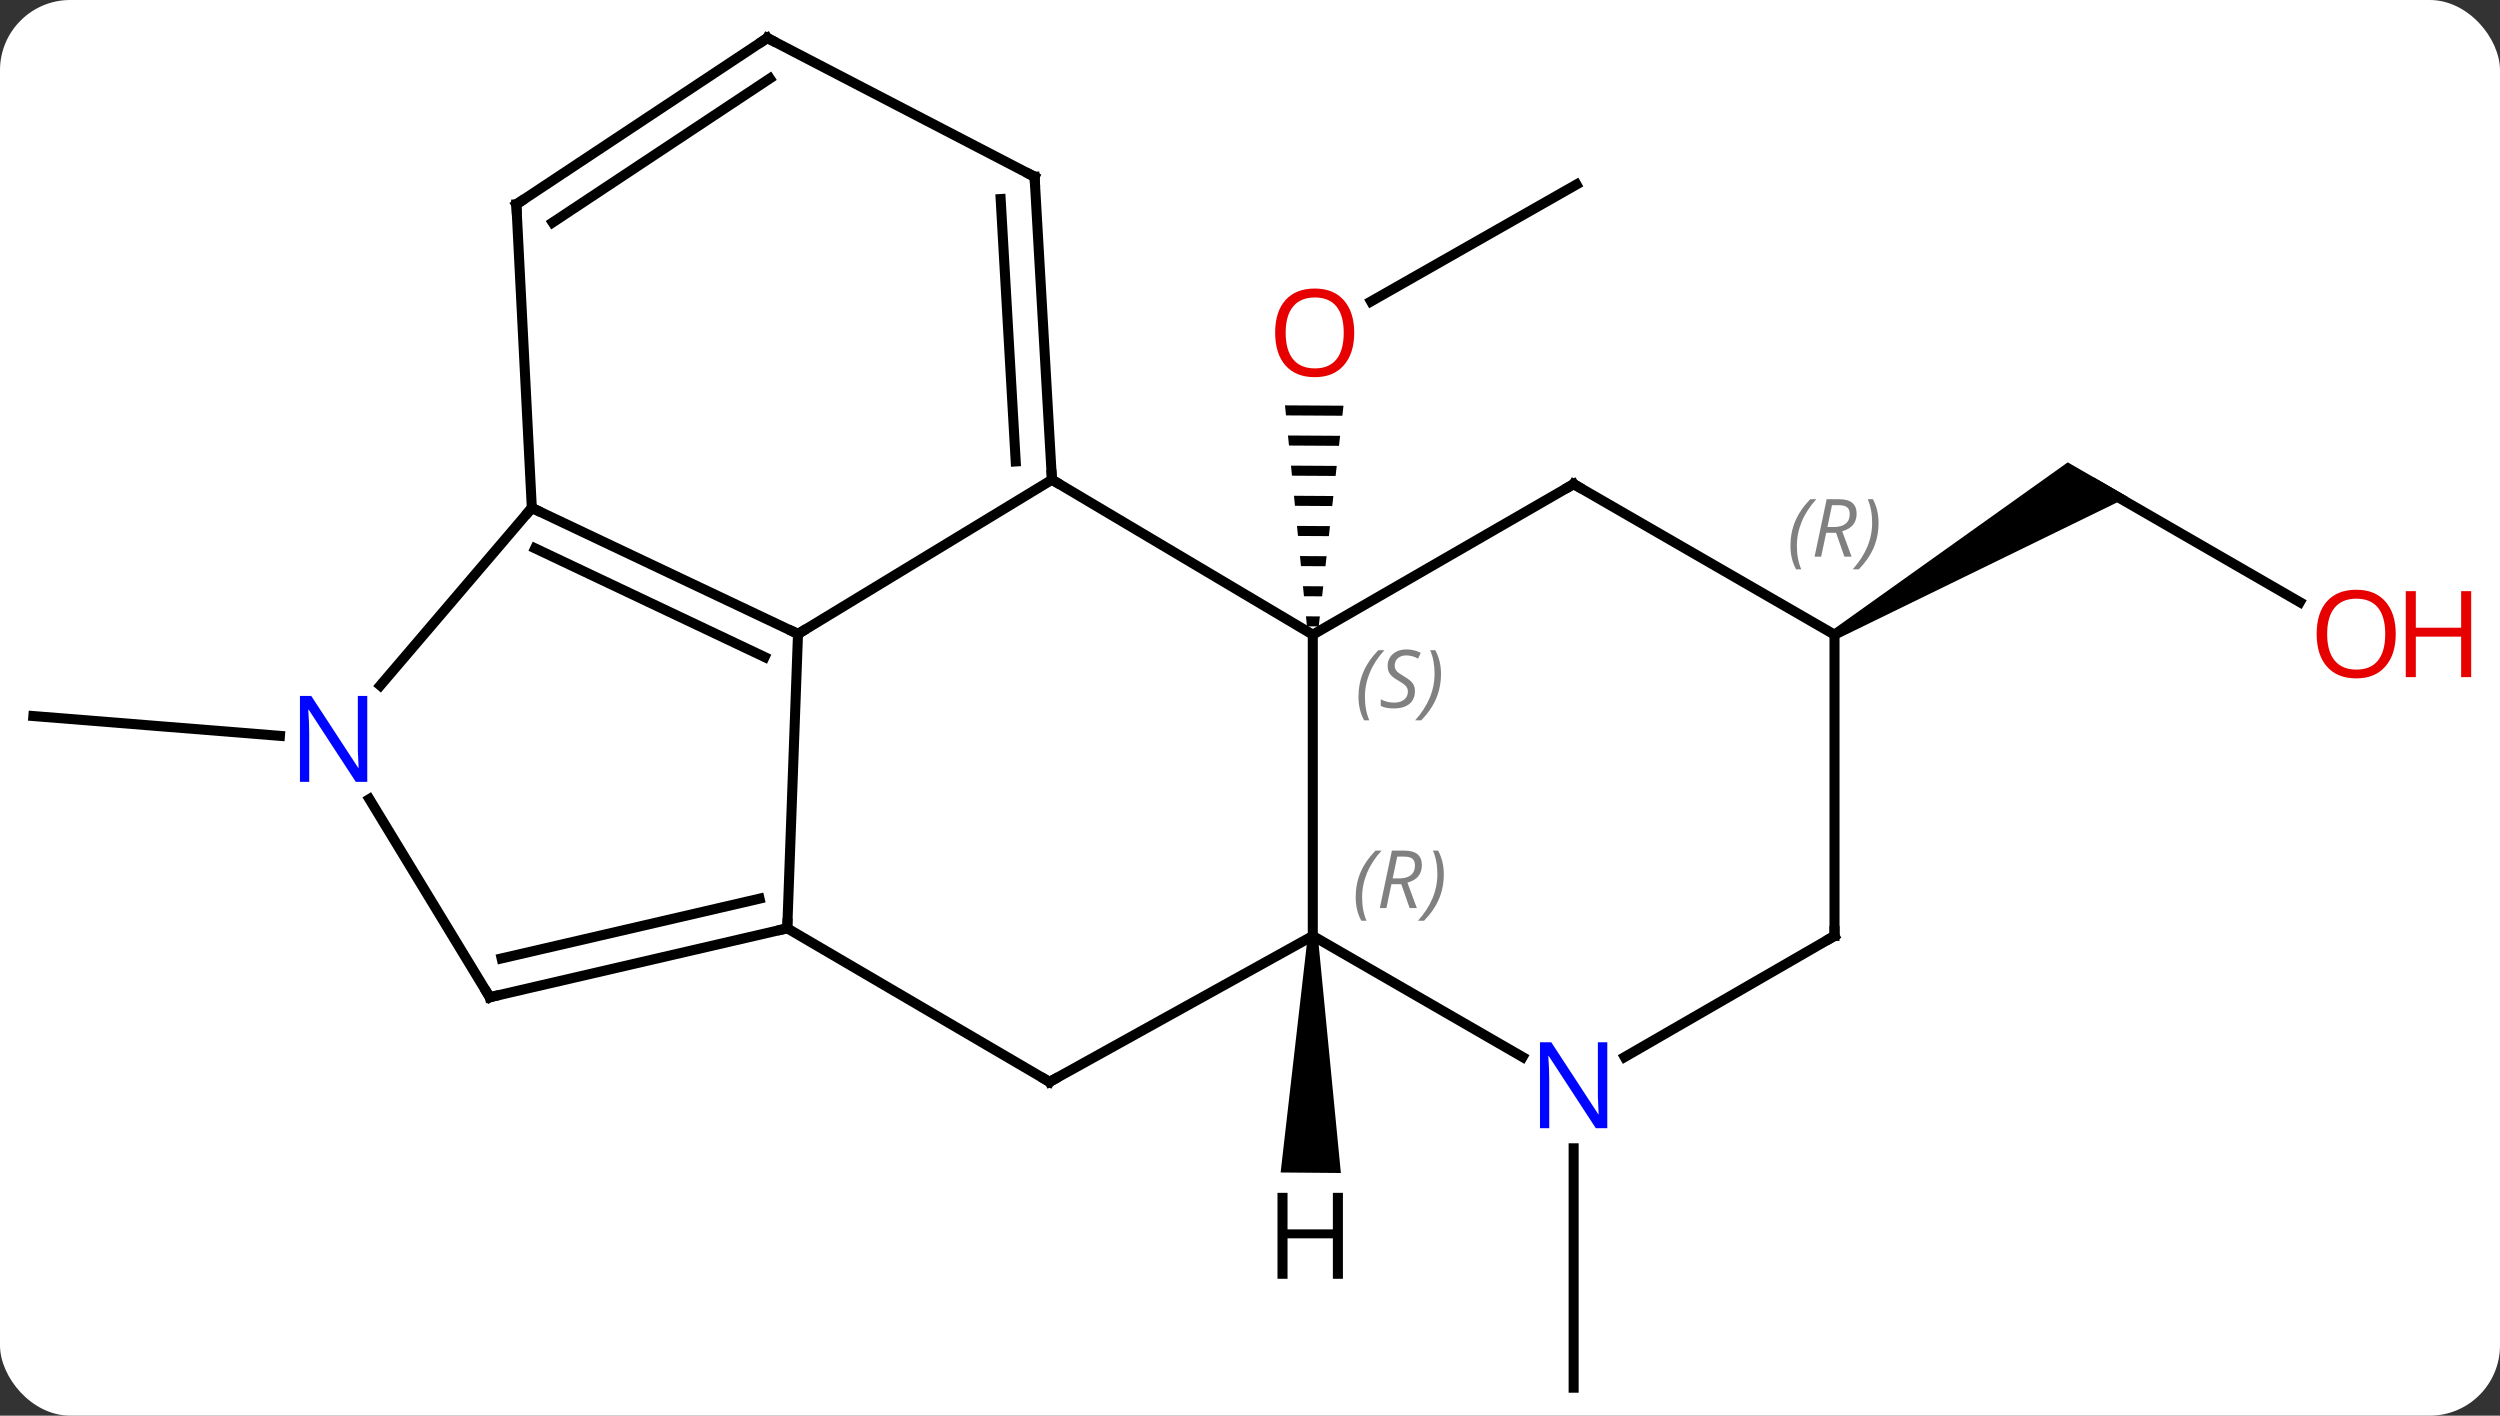 <svg width="249" viewBox="0 0 249 141" style="fill-opacity:1; color-rendering:auto; color-interpolation:auto; text-rendering:auto; stroke:black; stroke-linecap:square; stroke-miterlimit:10; shape-rendering:auto; stroke-opacity:1; fill:black; stroke-dasharray:none; font-weight:normal; stroke-width:1; font-family:'Open Sans'; font-style:normal; stroke-linejoin:miter; font-size:12; stroke-dashoffset:0; image-rendering:auto;" height="141" class="cas-substance-image" xmlns:xlink="http://www.w3.org/1999/xlink" xmlns="http://www.w3.org/2000/svg"><rect x="0" y="0" width="249" height="141" fill="#333333" stroke="none"/><svg class="cas-substance-single-component"><rect y="0" x="0" width="249" stroke="none" ry="7" rx="7" height="141" fill="white" class="cas-substance-group"/><svg y="0" x="0" width="249" viewBox="0 0 249 141" style="fill:black;" height="141" class="cas-substance-single-component-image"><svg><g><g transform="translate(119,71)" style="text-rendering:geometricPrecision; color-rendering:optimizeQuality; color-interpolation:linearRGB; stroke-linecap:butt; image-rendering:optimizeQuality;"><line y2="-52.623" y1="-40.979" x2="38.016" x1="17.555" style="fill:none;"/><path style="stroke:none;" d="M8.985 -30.627 L9.085 -29.626 L9.085 -29.626 L14.699 -29.592 L14.699 -29.592 L14.811 -30.591 L14.811 -30.591 L8.985 -30.627 ZM9.283 -27.625 L9.383 -26.624 L9.383 -26.624 L14.363 -26.594 L14.363 -26.594 L14.475 -27.593 L14.475 -27.593 L9.283 -27.625 ZM9.582 -24.623 L9.681 -23.622 L9.681 -23.622 L14.027 -23.596 L14.027 -23.596 L14.139 -24.595 L14.139 -24.595 L9.582 -24.623 ZM9.88 -21.621 L9.979 -20.621 L9.979 -20.621 L13.691 -20.598 L13.691 -20.598 L13.803 -21.597 L13.803 -21.597 L9.88 -21.621 ZM10.178 -18.619 L10.277 -17.619 L10.277 -17.619 L13.354 -17.6 L13.354 -17.6 L13.466 -18.599 L13.466 -18.599 L10.178 -18.619 ZM10.476 -15.617 L10.576 -14.617 L10.576 -14.617 L13.018 -14.602 L13.018 -14.602 L13.13 -15.601 L13.13 -15.601 L10.476 -15.617 ZM10.774 -12.616 L10.874 -11.615 L10.874 -11.615 L12.682 -11.604 L12.682 -11.604 L12.794 -12.603 L12.794 -12.603 L10.774 -12.616 ZM11.073 -9.614 L11.172 -8.613 L11.172 -8.613 L12.346 -8.606 L12.346 -8.606 L12.458 -9.605 L12.458 -9.605 L11.073 -9.614 Z"/><line y2="43.371" y1="67.215" x2="37.734" x1="37.734" style="fill:none;"/><line y2="-11.026" y1="-22.785" x2="110.063" x1="89.697" style="fill:none;"/><path style="stroke:none;" d="M63.967 -7.352 L63.467 -8.218 L86.947 -24.95 L92.947 -21.486 Z"/><line y2="2.292" y1="0.318" x2="-91.118" x1="-115.677" style="fill:none;"/><line y2="-23.223" y1="-7.785" x2="-14.226" x1="11.754" style="fill:none;"/><line y2="22.215" y1="-7.785" x2="11.754" x1="11.754" style="fill:none;"/><line y2="-22.785" y1="-7.785" x2="37.734" x1="11.754" style="fill:none;"/><line y2="-7.857" y1="-23.223" x2="-39.519" x1="-14.226" style="fill:none;"/><line y2="-53.394" y1="-23.223" x2="-15.957" x1="-14.226" style="fill:none;"/><line y2="-51.176" y1="-25.04" x2="-19.335" x1="-17.836" style="fill:none;"/><line y2="36.759" y1="22.215" x2="-14.466" x1="11.754" style="fill:none;"/><line y2="34.28" y1="22.215" x2="32.65" x1="11.754" style="fill:none;"/><line y2="-7.785" y1="-22.785" x2="63.717" x1="37.734" style="fill:none;"/><line y2="21.459" y1="-7.857" x2="-40.59" x1="-39.519" style="fill:none;"/><line y2="-20.412" y1="-7.857" x2="-66.03" x1="-39.519" style="fill:none;"/><line y2="-16.384" y1="-5.559" x2="-65.702" x1="-42.843" style="fill:none;"/><line y2="-67.215" y1="-53.394" x2="-42.576" x1="-15.957" style="fill:none;"/><line y2="21.459" y1="36.759" x2="-40.59" x1="-14.466" style="fill:none;"/><line y2="22.215" y1="34.28" x2="63.717" x1="42.818" style="fill:none;"/><line y2="22.215" y1="-7.785" x2="63.717" x1="63.717" style="fill:none;"/><line y2="28.323" y1="21.459" x2="-70.218" x1="-40.59" style="fill:none;"/><line y2="24.457" y1="18.505" x2="-69.039" x1="-43.349" style="fill:none;"/><line y2="-2.727" y1="-20.412" x2="-81.123" x1="-66.03" style="fill:none;"/><line y2="-50.646" y1="-20.412" x2="-67.572" x1="-66.03" style="fill:none;"/><line y2="-50.646" y1="-67.215" x2="-67.572" x1="-42.576" style="fill:none;"/><line y2="-48.845" y1="-63.181" x2="-63.954" x1="-42.327" style="fill:none;"/><line y2="8.586" y1="28.323" x2="-82.209" x1="-70.218" style="fill:none;"/><path style="stroke:none;" d="M11.254 22.211 L12.254 22.219 L14.551 45.832 L8.551 45.78 Z"/></g><g transform="translate(119,71)" style="fill:rgb(230,0,0); text-rendering:geometricPrecision; color-rendering:optimizeQuality; image-rendering:optimizeQuality; font-family:'Open Sans'; stroke:rgb(230,0,0); color-interpolation:linearRGB;"><path style="stroke:none;" d="M15.88 -37.855 Q15.88 -35.793 14.841 -34.613 Q13.802 -33.433 11.959 -33.433 Q10.068 -33.433 9.037 -34.597 Q8.005 -35.762 8.005 -37.871 Q8.005 -39.965 9.037 -41.113 Q10.068 -42.262 11.959 -42.262 Q13.818 -42.262 14.849 -41.09 Q15.88 -39.918 15.88 -37.855 ZM9.052 -37.855 Q9.052 -36.121 9.795 -35.215 Q10.537 -34.308 11.959 -34.308 Q13.38 -34.308 14.107 -35.207 Q14.834 -36.105 14.834 -37.855 Q14.834 -39.59 14.107 -40.48 Q13.38 -41.371 11.959 -41.371 Q10.537 -41.371 9.795 -40.472 Q9.052 -39.574 9.052 -37.855 Z"/><path style="stroke:none;" d="M119.615 -7.855 Q119.615 -5.793 118.575 -4.613 Q117.536 -3.433 115.693 -3.433 Q113.802 -3.433 112.771 -4.598 Q111.74 -5.762 111.74 -7.871 Q111.74 -9.965 112.771 -11.113 Q113.802 -12.262 115.693 -12.262 Q117.552 -12.262 118.583 -11.09 Q119.615 -9.918 119.615 -7.855 ZM112.786 -7.855 Q112.786 -6.121 113.529 -5.215 Q114.271 -4.308 115.693 -4.308 Q117.115 -4.308 117.841 -5.207 Q118.568 -6.105 118.568 -7.855 Q118.568 -9.59 117.841 -10.48 Q117.115 -11.371 115.693 -11.371 Q114.271 -11.371 113.529 -10.473 Q112.786 -9.574 112.786 -7.855 Z"/><path style="stroke:none;" d="M127.13 -3.558 L126.13 -3.558 L126.13 -7.59 L121.615 -7.59 L121.615 -3.558 L120.615 -3.558 L120.615 -12.121 L121.615 -12.121 L121.615 -8.48 L126.13 -8.48 L126.13 -12.121 L127.13 -12.121 L127.13 -3.558 Z"/></g><g transform="translate(119,71)" style="font-size:8.4px; fill:gray; text-rendering:geometricPrecision; image-rendering:optimizeQuality; color-rendering:optimizeQuality; font-family:'Open Sans'; font-style:italic; stroke:gray; color-interpolation:linearRGB;"><path style="stroke:none;" d="M16.306 -1.582 Q16.306 -2.91 16.774 -4.035 Q17.243 -5.16 18.274 -6.238 L18.884 -6.238 Q17.915 -5.176 17.431 -4.004 Q16.946 -2.832 16.946 -1.598 Q16.946 -0.269 17.384 0.746 L16.868 0.746 Q16.306 -0.285 16.306 -1.582 ZM21.928 -2.176 Q21.928 -1.348 21.381 -0.894 Q20.835 -0.441 19.835 -0.441 Q19.428 -0.441 19.116 -0.496 Q18.803 -0.551 18.522 -0.691 L18.522 -1.348 Q19.147 -1.019 19.85 -1.019 Q20.475 -1.019 20.85 -1.316 Q21.225 -1.613 21.225 -2.129 Q21.225 -2.441 21.022 -2.668 Q20.819 -2.894 20.256 -3.223 Q19.663 -3.551 19.436 -3.879 Q19.21 -4.207 19.21 -4.66 Q19.21 -5.394 19.725 -5.855 Q20.241 -6.316 21.085 -6.316 Q21.46 -6.316 21.796 -6.238 Q22.131 -6.16 22.506 -5.988 L22.241 -5.394 Q21.991 -5.551 21.671 -5.637 Q21.35 -5.723 21.085 -5.723 Q20.553 -5.723 20.233 -5.449 Q19.913 -5.176 19.913 -4.707 Q19.913 -4.504 19.983 -4.355 Q20.053 -4.207 20.194 -4.074 Q20.335 -3.941 20.756 -3.691 Q21.319 -3.348 21.522 -3.152 Q21.725 -2.957 21.827 -2.723 Q21.928 -2.488 21.928 -2.176 ZM24.523 -3.894 Q24.523 -2.566 24.046 -1.433 Q23.57 -0.301 22.554 0.746 L21.945 0.746 Q23.882 -1.41 23.882 -3.894 Q23.882 -5.223 23.445 -6.238 L23.96 -6.238 Q24.523 -5.176 24.523 -3.894 Z"/></g><g transform="translate(119,71)" style="stroke-linecap:butt; font-size:8.4px; text-rendering:geometricPrecision; image-rendering:optimizeQuality; color-rendering:optimizeQuality; font-family:'Open Sans'; font-style:italic; color-interpolation:linearRGB; stroke-miterlimit:5;"><path style="fill:none;" d="M-14.255 -23.722 L-14.226 -23.223 L-13.796 -22.968"/><path style="fill:gray; stroke:none;" d="M16.026 18.379 Q16.026 17.051 16.494 15.926 Q16.963 14.801 17.994 13.723 L18.604 13.723 Q17.635 14.785 17.151 15.957 Q16.666 17.129 16.666 18.363 Q16.666 19.692 17.104 20.707 L16.588 20.707 Q16.026 19.676 16.026 18.379 ZM19.586 17.067 L19.086 19.442 L18.43 19.442 L19.633 13.723 L20.883 13.723 Q22.617 13.723 22.617 15.16 Q22.617 16.52 21.18 16.91 L22.117 19.442 L21.398 19.442 L20.57 17.067 L19.586 17.067 ZM20.164 14.317 Q19.773 16.238 19.711 16.488 L20.367 16.488 Q21.117 16.488 21.523 16.16 Q21.93 15.832 21.93 15.207 Q21.93 14.739 21.672 14.528 Q21.414 14.317 20.82 14.317 L20.164 14.317 ZM24.803 16.067 Q24.803 17.395 24.326 18.528 Q23.85 19.66 22.834 20.707 L22.225 20.707 Q24.162 18.551 24.162 16.067 Q24.162 14.739 23.725 13.723 L24.24 13.723 Q24.803 14.785 24.803 16.067 Z"/><path style="fill:none;" d="M37.301 -22.535 L37.734 -22.785 L38.167 -22.535"/><path style="fill:none;" d="M-39.971 -8.071 L-39.519 -7.857 L-39.092 -8.117"/><path style="fill:none;" d="M-15.928 -52.895 L-15.957 -53.394 L-16.401 -53.624"/><path style="fill:none;" d="M-14.029 36.517 L-14.466 36.759 L-14.897 36.506"/></g><g transform="translate(119,71)" style="stroke-linecap:butt; fill:rgb(0,5,255); text-rendering:geometricPrecision; color-rendering:optimizeQuality; image-rendering:optimizeQuality; font-family:'Open Sans'; stroke:rgb(0,5,255); color-interpolation:linearRGB; stroke-miterlimit:5;"><path style="stroke:none;" d="M41.086 41.371 L39.945 41.371 L35.257 34.184 L35.211 34.184 Q35.304 35.449 35.304 36.496 L35.304 41.371 L34.382 41.371 L34.382 32.809 L35.507 32.809 L40.179 39.965 L40.226 39.965 Q40.226 39.809 40.179 38.949 Q40.132 38.09 40.148 37.715 L40.148 32.809 L41.086 32.809 L41.086 41.371 Z"/></g><g transform="translate(119,71)" style="stroke-linecap:butt; font-size:8.4px; fill:gray; text-rendering:geometricPrecision; image-rendering:optimizeQuality; color-rendering:optimizeQuality; font-family:'Open Sans'; font-style:italic; stroke:gray; color-interpolation:linearRGB; stroke-miterlimit:5;"><path style="stroke:none;" d="M59.328 -16.621 Q59.328 -17.949 59.797 -19.074 Q60.266 -20.199 61.297 -21.277 L61.906 -21.277 Q60.938 -20.215 60.453 -19.043 Q59.969 -17.871 59.969 -16.637 Q59.969 -15.308 60.406 -14.293 L59.891 -14.293 Q59.328 -15.324 59.328 -16.621 ZM62.888 -17.933 L62.388 -15.558 L61.732 -15.558 L62.935 -21.277 L64.185 -21.277 Q65.919 -21.277 65.919 -19.84 Q65.919 -18.48 64.482 -18.09 L65.419 -15.558 L64.701 -15.558 L63.873 -17.933 L62.888 -17.933 ZM63.466 -20.683 Q63.076 -18.762 63.013 -18.512 L63.669 -18.512 Q64.419 -18.512 64.826 -18.84 Q65.232 -19.168 65.232 -19.793 Q65.232 -20.262 64.974 -20.473 Q64.716 -20.683 64.123 -20.683 L63.466 -20.683 ZM68.105 -18.933 Q68.105 -17.605 67.629 -16.473 Q67.152 -15.34 66.137 -14.293 L65.527 -14.293 Q67.465 -16.449 67.465 -18.933 Q67.465 -20.262 67.027 -21.277 L67.543 -21.277 Q68.105 -20.215 68.105 -18.933 Z"/><path style="fill:none; stroke:black;" d="M-41.077 21.572 L-40.59 21.459 L-40.572 20.959"/><path style="fill:none; stroke:black;" d="M-65.578 -20.198 L-66.03 -20.412 L-66.355 -20.032"/><path style="fill:none; stroke:black;" d="M-42.132 -66.985 L-42.576 -67.215 L-42.993 -66.939"/><path style="fill:none; stroke:black;" d="M63.284 22.465 L63.717 22.215 L63.717 21.715"/><path style="fill:none; stroke:black;" d="M-69.731 28.21 L-70.218 28.323 L-70.478 27.896"/></g><g transform="translate(119,71)" style="stroke-linecap:butt; fill:rgb(0,5,255); text-rendering:geometricPrecision; color-rendering:optimizeQuality; image-rendering:optimizeQuality; font-family:'Open Sans'; stroke:rgb(0,5,255); color-interpolation:linearRGB; stroke-miterlimit:5;"><path style="stroke:none;" d="M-82.421 6.877 L-83.562 6.877 L-88.25 -0.31 L-88.296 -0.31 Q-88.203 0.955 -88.203 2.002 L-88.203 6.877 L-89.125 6.877 L-89.125 -1.685 L-88 -1.685 L-83.328 5.471 L-83.281 5.471 Q-83.281 5.315 -83.328 4.455 Q-83.375 3.596 -83.359 3.221 L-83.359 -1.685 L-82.421 -1.685 L-82.421 6.877 Z"/><path style="fill:none; stroke:black;" d="M-67.546 -50.147 L-67.572 -50.646 L-67.155 -50.922"/><path style="fill:black; stroke:none;" d="M14.754 56.368 L13.754 56.368 L13.754 52.337 L9.238 52.337 L9.238 56.368 L8.238 56.368 L8.238 47.806 L9.238 47.806 L9.238 51.446 L13.754 51.446 L13.754 47.806 L14.754 47.806 L14.754 56.368 Z"/></g></g></svg></svg></svg></svg>